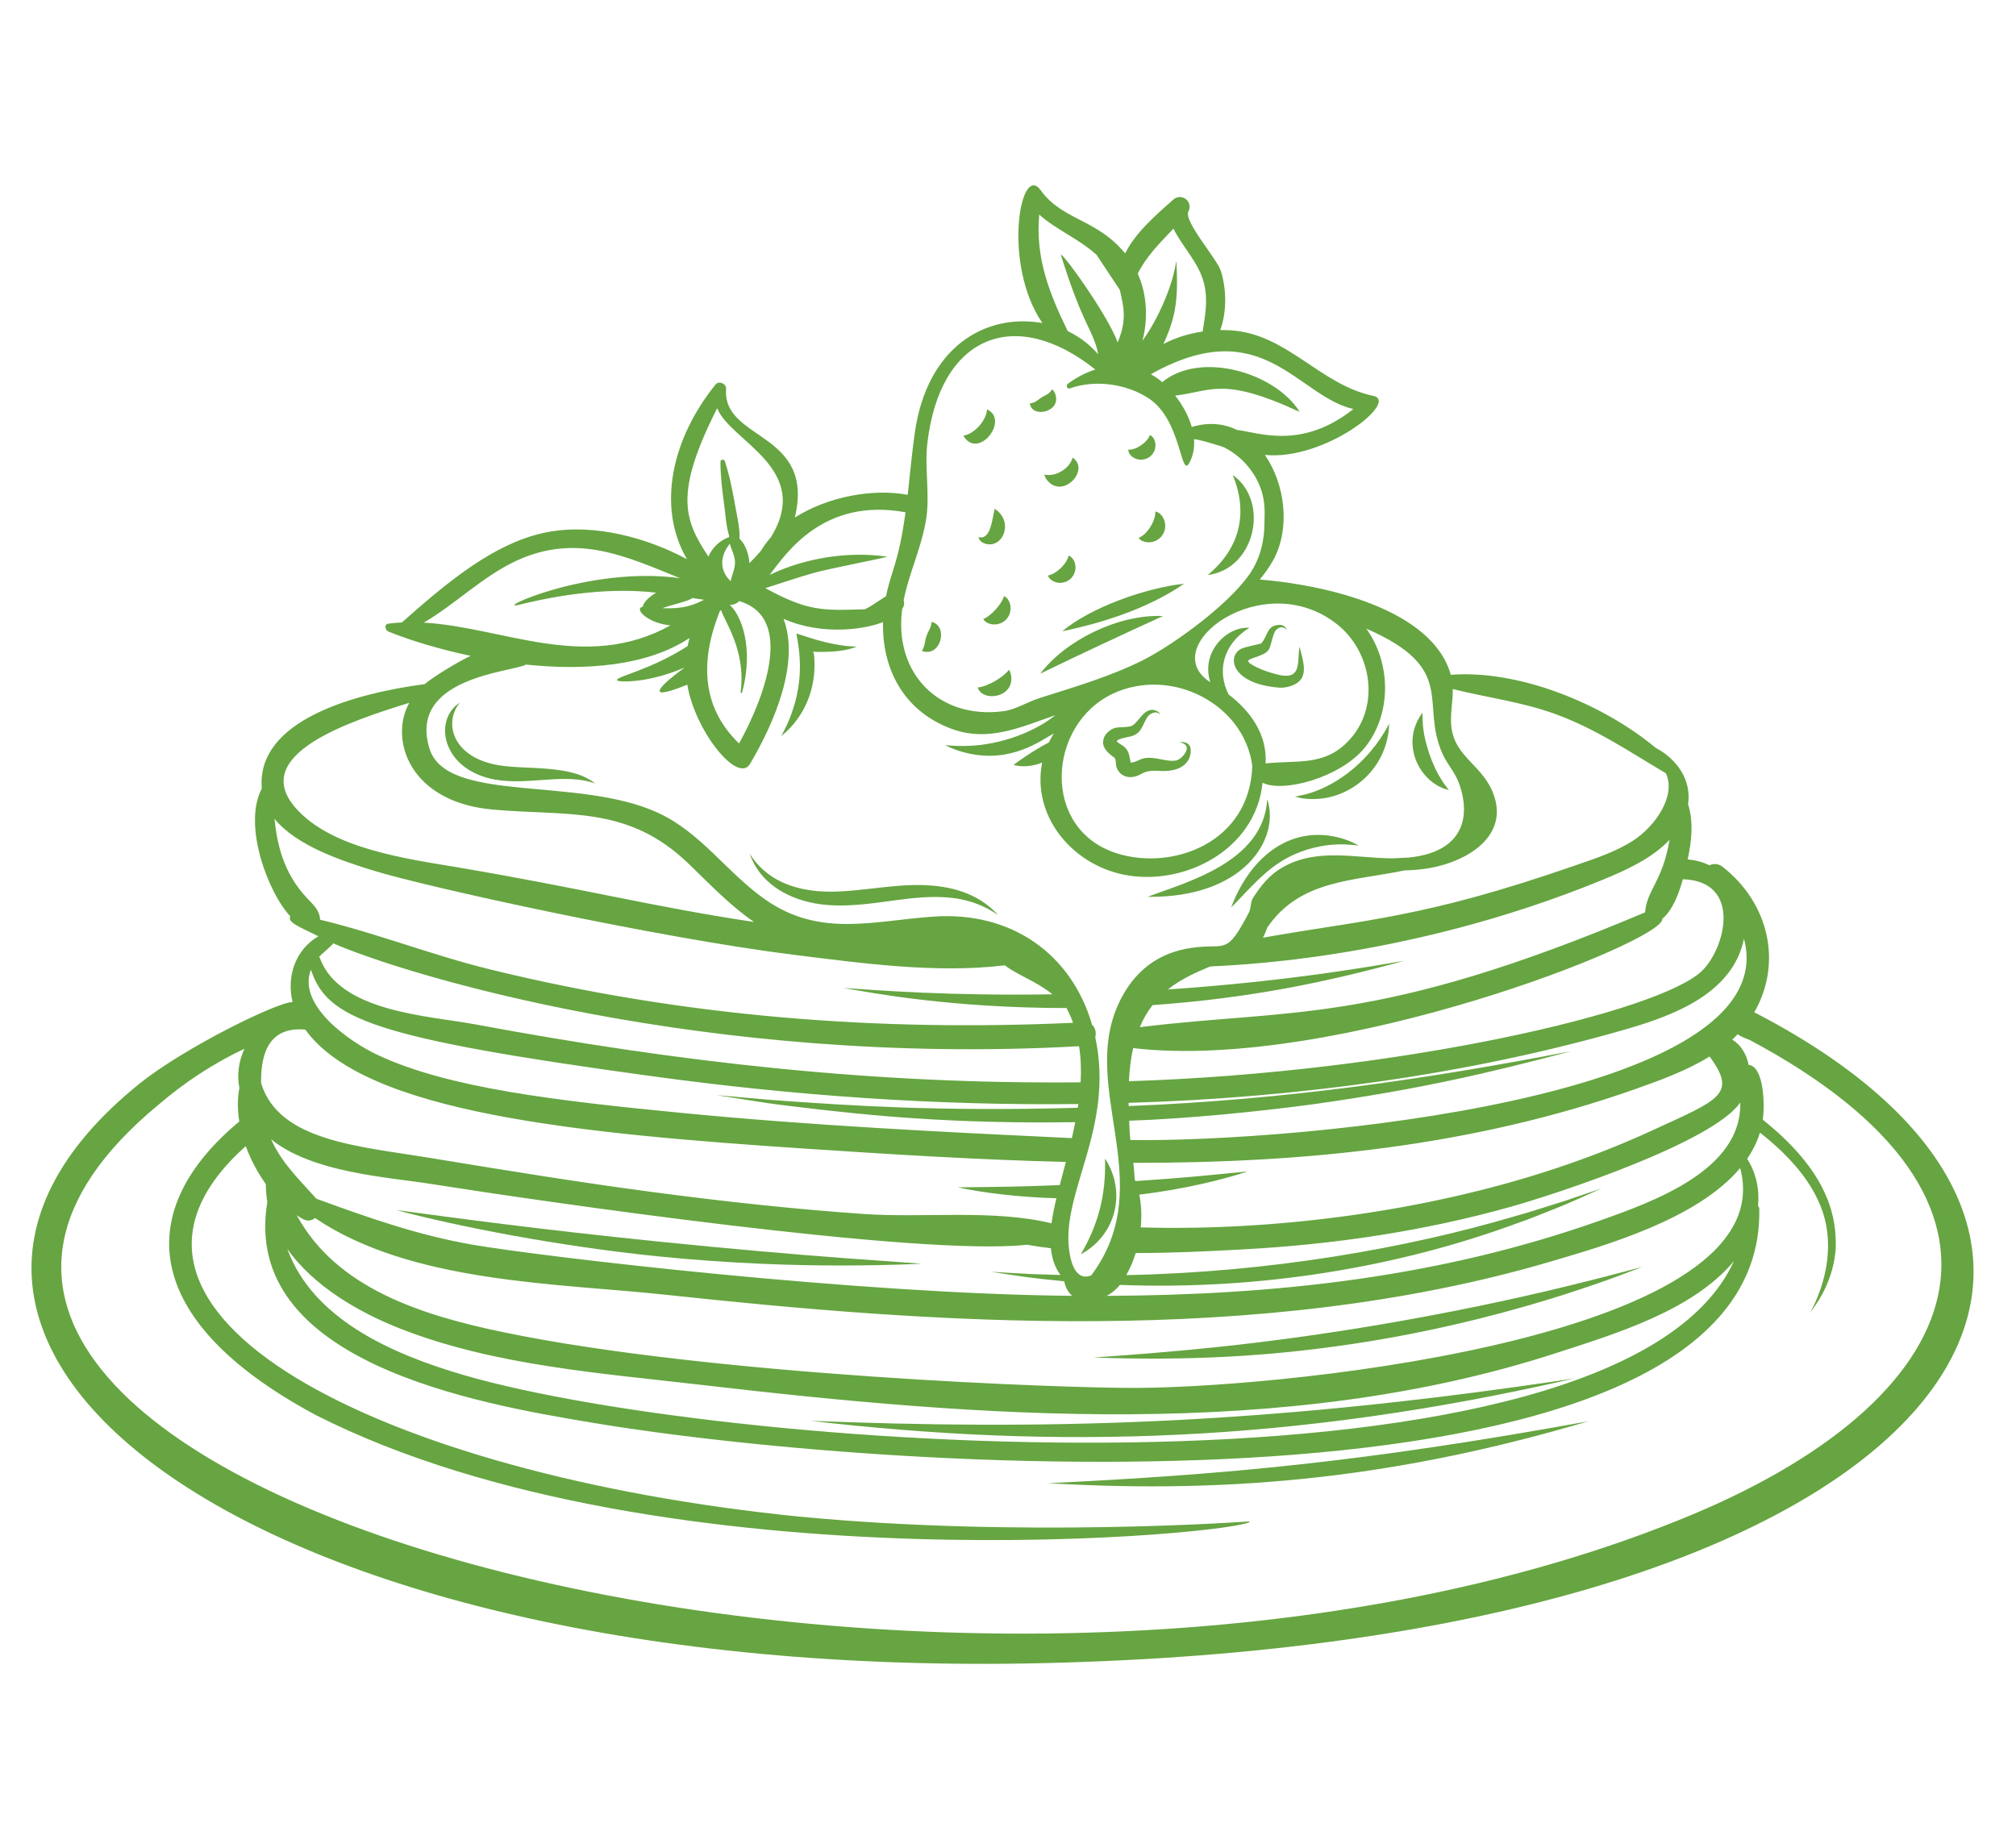 <?xml version="1.0" encoding="UTF-8" standalone="no"?>
<svg
   xmlns:dc="http://purl.org/dc/elements/1.1/"
   xmlns:cc="http://creativecommons.org/ns#"
   xmlns:rdf="http://www.w3.org/1999/02/22-rdf-syntax-ns#"
   xmlns:svg="http://www.w3.org/2000/svg"
   xmlns="http://www.w3.org/2000/svg"
   xmlns:sodipodi="http://sodipodi.sourceforge.net/DTD/sodipodi-0.dtd"
   xmlns:inkscape="http://www.inkscape.org/namespaces/inkscape"
   x="0px"
   y="0px"
   width="120px"
   height="110px"
   viewBox="0 0 95 70"
   version="1.1"
   id="svg2333"
   sodipodi:docname="i_dessert.svg"
   inkscape:version="0.92.4 (5da689c313, 2019-01-14)">
  <defs
     id="defs2337" />
  <sodipodi:namedview
     pagecolor="#ffffff"
     bordercolor="#666666"
     borderopacity="1"
     objecttolerance="10"
     gridtolerance="10"
     guidetolerance="10"
     inkscape:pageopacity="0"
     inkscape:pageshadow="2"
     inkscape:window-width="1920"
     inkscape:window-height="1017"
     id="namedview2335"
     showgrid="false"
     inkscape:zoom="2.1454545"
     inkscape:cx="60"
     inkscape:cy="55"
     inkscape:window-x="-8"
     inkscape:window-y="-8"
     inkscape:window-maximized="1"
     inkscape:current-layer="svg2333" />
  <g
     id="g2331"
     style="fill:#66a541;fill-opacity:1">
    <path
       d="M82.667,39.167c1.336-2.324,0.697-5.148-1.5-6.861c-0.2-0.153-0.431-0.153-0.614-0.068                      c-0.31-0.15-0.655-0.242-1.024-0.277c0.184-0.848,0.283-1.772,0.018-2.602c0.171-1.139-0.531-2.131-1.519-2.651                      c-2.54-2.108-6.474-3.694-9.663-3.446c-0.854-3.07-5.81-4.228-9-4.492c0.231-0.28,0.446-0.574,0.623-0.894                      c0.834-1.501,0.576-3.59-0.383-4.977c2.821,0.277,6.355-2.52,5.108-2.783c-2.526-0.532-4.053-2.921-6.718-3.09                      c-0.164-0.011-0.33-0.012-0.496-0.01c0.33-0.879,0.288-1.988,0.029-2.793c-0.187-0.58-1.762-2.34-1.527-2.8                      c0.237-0.465-0.324-0.902-0.717-0.554c-0.771,0.685-1.77,1.535-2.265,2.534c-1.307-1.62-2.969-1.562-3.977-2.977                      c-0.961-1.349-1.822,3.48,0.077,6.257c-2.67-0.471-5.435,1.109-6.011,5.173c-0.142,1.001-0.226,1.968-0.335,2.924                      c-1.618-0.307-3.741,0.07-5.318,1.069c0.975-4.081-3.428-3.593-3.239-6.065c0.018-0.24-0.338-0.398-0.495-0.205                      c-1.996,2.458-2.822,5.696-1.351,8.233c-1.958-1.05-4.345-1.642-6.397-1.308c-2.652,0.433-5.052,2.543-7.037,4.291                      c-0.213,0.011-0.425,0.026-0.635,0.056c-0.213,0.028-0.151,0.312,0,0.372c1.024,0.413,2.381,0.83,3.876,1.145                      c-0.51,0.235-1.757,0.978-2.164,1.333c-3.231,0.428-7.952,1.68-7.676,4.919c-0.928,1.762,0.343,4.981,1.344,6.023                      c-0.159,0.272,0.395,0.484,1.322,0.94c-1.083,0.639-1.509,1.885-1.216,3.102c-0.677-0.019-5.069,2.129-7.198,3.833                      C-8.994,55.054,12.6,71.202,50.963,69.788C91.792,68.354,103.984,50.184,82.667,39.167z M82.182,35.701                      c2.008,7.541-21.178,9.592-28.915,9.488c-0.031-0.221-0.047-0.669-0.057-0.911c2.691-0.093,5.943-0.41,8.685-0.778                      c5.039-0.71,8.291-1.479,12.144-2.499c-6.671,1.288-13.344,2.287-20.852,2.585c-0.001-0.05-0.003-0.101-0.004-0.151                      c7.738-0.225,15.956-1.296,23.502-3.487C78.916,39.3,81.657,38.259,82.182,35.701z M50.151,51.845                      c0.043,0.254,0.168,0.51,0.373,0.685c-10.074-0.084-24.931-1.837-28.235-2.406c-2.589-0.447-4.95-1.28-7.382-2.171                      c-0.835-0.939-1.605-1.648-2.134-2.798c1.979,1.575,5.366,1.761,7.577,2.109c4.958,0.783,23.041,3.431,28.045,2.858                      c0.374,0.068,0.749,0.123,1.127,0.166c0.046,0.466,0.183,0.903,0.451,1.261c-1.919-0.062-0.715-0.007-3.269-0.149                      C48.42,51.658,48.435,51.674,50.151,51.845z M53.627,56.87c-3.389,0.024-20.086-0.579-29.928-2.629                      c-3.879-0.808-7.857-2.082-9.717-5.512c0.3,0.205,0.548,0.379,0.864,0.135c4.547,3.076,11.408,3.066,16.575,3.621                      c12.287,1.32,27.804,2.507,41.654-1.571c2.593-0.764,6.902-1.991,8.925-4.405C84.117,54.313,61.337,56.817,53.627,56.87z                      M81.709,50.892c-5.409,11.909-47.299,9.024-59.835,5.379c-3.496-1.016-7.151-2.68-8.337-5.958                      c1.239,1.772,3.402,3.013,5.351,3.774c4.426,1.731,9.439,2.09,14.115,2.635c13.164,1.532,27.5,2.672,40.318-1.491                      C76.098,54.329,79.769,53.234,81.709,50.892z M75.336,49.004c-7.563,2.669-15.253,3.491-23.181,3.528                      c0.241-0.131,0.456-0.31,0.617-0.516c6.698,0.257,13.181-0.863,18.716-2.904c0.63-0.215,1.186-0.45,1.678-0.644                      c0.493-0.191,0.91-0.373,1.249-0.526c0.678-0.304,1.054-0.473,1.054-0.473s-0.389,0.132-1.093,0.371                      c-0.35,0.123-0.779,0.269-1.284,0.421c-0.504,0.155-1.071,0.347-1.711,0.52c-5.136,1.52-11.574,2.639-18.307,2.774                      c0.179-0.317,0.329-0.669,0.444-1.042c1.721,0.002,3.432-0.081,5.042-0.17c4.26-0.23,8.519-0.853,12.626-2.008                      c2.175-0.609,9.541-3.036,10.818-4.916C82.099,46.608,77.903,48.098,75.336,49.004z M53.687,47.761                      c2.148-0.253,4.103-0.751,5.103-1.093c-1.916,0.188-2.968,0.302-5.289,0.455c-0.01-0.026-0.018-0.052-0.029-0.077                      c-0.015-0.258-0.037-0.519-0.066-0.783c8.004,0.008,15.952-0.759,23.653-3.476c1.179-0.417,2.427-0.87,3.502-1.536                      c1.324,1.798,0.441,2.035-2.742,3.502c-1.471,0.678-2.985,1.266-4.524,1.777c-6.209,2.064-13.383,2.957-19.54,2.775                      C53.806,48.78,53.787,48.253,53.687,47.761z M79.302,32.897c2.787,0.087,2.023,3.229,0.897,4.322                      c-1.978,1.919-14.19,4.793-27.001,5.197c0.026-0.53,0.084-1.054,0.199-1.561c9.489,1.121,25.109-5.069,24.933-6.09                      C78.818,34.354,79.109,33.591,79.302,32.897z M77.522,34.457c-12.694,5.376-16.703,4.523-23.812,5.413                      c0.155-0.369,0.332-0.692,0.6-1.04c4.543-0.327,8.099-1.055,11.877-2.093c-1.407,0.234-5.299,0.955-11.154,1.355                      c0.583-0.466,1.259-0.78,1.986-1.081c0.429-0.056,8.959-0.152,18.563-4.112c1.046-0.431,2.271-0.988,3.093-1.86                      C78.341,33.024,77.605,33.385,77.522,34.457z M68.46,23.933c1.595,0.399,3.22,0.599,4.785,1.161                      c1.926,0.692,3.519,1.78,5.256,2.809c0.502,1.063-0.508,2.512-1.56,3.184c-0.851,0.543-1.826,0.851-2.772,1.18                      c-7.104,2.466-9.85,2.533-14.657,3.384c0.085-0.156,0.149-0.313,0.202-0.47c1.54-2.271,4.05-2.19,6.476-2.702                      c0.665-0.013,1.323-0.092,2.006-0.317c1.557-0.508,2.865-1.68,2.128-3.411c-0.576-1.352-1.94-1.689-1.949-3.335                      C68.372,24.889,68.467,24.416,68.46,23.933z M63.006,20.879c1.614,1.277,2.049,3.807,0.614,5.417                      c-1.165,1.307-2.504,0.977-3.98,1.142c0.078-1.375-0.719-2.466-1.745-3.251c-0.547-1.071-0.289-2.351,0.977-3.14                      c-1.056-0.08-2.299,1.142-1.839,2.563C54.419,21.946,59.508,18.111,63.006,20.879z M59.012,27.555                      c-0.116,3.619-3.748,4.944-6.365,4.127c-3.621-1.131-3.296-6.094-0.191-7.538C55.183,22.876,58.625,24.62,59.012,27.555z                      M63.773,10.736c-2.425,1.936-4.484,1.106-5.492,0.982c-0.613-0.299-1.33-0.376-2.12-0.136c-0.152-0.53-0.442-1.047-0.784-1.479                      c1.702-0.194,2.225-0.92,5.839,0.755c0.009,0.004,0.02-0.005,0.014-0.014c-1.173-1.836-4.661-2.857-6.462-1.376                      c-0.168-0.141-0.326-0.256-0.535-0.372C59.486,6.139,61.113,10.125,63.773,10.736z M55.298,2.232                      c0.396,0.838,1.216,1.613,1.448,2.619c0.186,0.808,0.035,1.494-0.073,2.232c-0.645,0.094-1.278,0.29-1.85,0.587                      c0.597-1.291,0.703-2.127,0.613-3.87c0-0.007-0.012-0.01-0.013-0.002c-0.183,1.217-0.894,2.765-1.589,3.722                      c0.256-0.955,0.244-2.142-0.22-3.163C54.029,3.52,54.657,2.913,55.298,2.232z M48.971,1.571c0.82,0.733,1.846,1.124,2.701,1.896                      l1.098,1.657c0.156,0.712,0.37,1.377-0.104,2.473c-0.466-1.324-2.798-4.517-2.664-4.09c0.929,2.954,1.309,3.245,1.633,4.194                      c0.052,0.151,0.086,0.303,0.116,0.456c-0.407-0.469-0.896-0.837-1.437-1.093C49.432,5.254,48.788,3.601,48.971,1.571z                      M43.649,15.877c0.17-1.12-0.08-2.372,0.047-3.495c0.576-5.099,4.121-6.535,7.919-3.508c-0.452,0.145-0.89,0.372-1.292,0.669                      c-0.1,0.074-0.047,0.269,0.093,0.22c1.184-0.423,2.667-0.22,3.718,0.472c1.542,1.015,1.497,3.773,1.902,3.051                      c0.194-0.345,0.257-0.726,0.23-1.114c-0.005-0.079,1.299,0.313,1.412,0.369c0.427,0.213,0.808,0.513,1.114,0.879                      c0.939,1.125,0.795,2.134,0.792,2.721c-0.005,0.725-0.161,1.451-0.519,2.086c-0.865,1.533-3.765,3.624-5.214,4.35                      c-1.531,0.766-3.245,1.266-4.874,1.785c-0.578,0.184-1.106,0.539-1.702,0.616c-3.027,0.395-5.167-1.785-4.76-4.824                      c0.093-0.128,0.112-0.273,0.067-0.404C42.834,18.457,43.44,17.255,43.649,15.877z M42.671,15.602                      c-0.331,2.416-0.678,2.761-0.917,3.952c-0.329,0.207-0.641,0.443-0.99,0.618c-2.035,0.069-2.697,0.092-4.701-0.995                      c0.752-0.235,1.494-0.492,2.258-0.71c0.771-0.22,3.603-0.756,3.479-0.773c-1.798-0.261-3.84,0.045-5.533,0.86                      C37.039,17.551,38.789,14.892,42.671,15.602z M34.97,24.092c0.576-2.126-0.062-3.677-0.582-4.124                      c0.179,0.004,0.358-0.082,0.444-0.18c2.698,0.793,1.082,4.759-0.006,6.709c-1.827-1.76-1.805-3.99-0.906-6.236                      c0.022-0.016,0.042-0.033,0.063-0.05c0.121,0.48,1.184,1.874,0.917,3.861C34.893,24.117,34.957,24.139,34.97,24.092z                      M34.39,17.085c0.083,0.296,0.249,0.573,0.245,0.903c-0.004,0.297-0.15,0.58-0.205,0.865                      C33.878,18.311,33.937,17.649,34.39,17.085z M33.796,10.697c0.605,1.56,4.529,2.837,2.528,6.087                      c-0.182,0.201-0.337,0.42-0.477,0.647C35.68,17.628,35.5,17.816,35.316,18c-0.034-0.456-0.199-0.908-0.47-1.151                      c0.026-0.477-0.096-0.965-0.179-1.435c-0.132-0.749-0.272-1.491-0.508-2.216c-0.037-0.112-0.209-0.095-0.209,0.029                      c0,0.681,0.084,1.348,0.175,2.023c0.064,0.479,0.092,1.005,0.238,1.478c-0.009,0.016-0.015,0.033-0.017,0.05                      c-0.437,0.155-0.783,0.493-0.962,0.913C32.24,15.97,31.753,14.726,33.796,10.697z M32.621,19.643                      c0.185,0.029,0.369,0.056,0.555,0.082c-0.489,0.254-0.98,0.442-1.958,0.396C31.417,20.027,32.527,19.774,32.621,19.643z                      M19.97,20.802c1.503-0.878,2.768-2.176,4.367-2.917c2.859-1.324,5.21-0.182,7.713,0.824c-4.33-0.606-8.954,1.59-7.559,1.245                      c2.057-0.508,4.336-0.807,6.432-0.562c-0.225,0.124-0.599,0.414-0.633,0.659c-0.448,0.096,0.257,0.791,1.304,0.881                      C27.591,23.148,23.725,21.018,19.97,20.802z M24.785,22.78c2.801,0.29,5.711,0.075,7.711-1.255                      c-0.037,0.126-0.067,0.253-0.092,0.382c-1.718,1.114-3.363,1.436-3.332,1.605c0.008,0.063,0.439,0.102,1.136,0.003                      c0.556-0.078,1.284-0.264,2.057-0.598c-1.475,1.083-1.717,1.56,0.123,0.809c0.351,2.163,2.379,4.711,2.958,3.731                      c1.136-1.923,2.353-4.747,1.579-6.831c1.885,0.828,3.951,0.463,4.686,0.149c-0.054,2.143,0.923,4.166,3.2,5.022                      c1.749,0.658,3.297-0.069,4.916-0.631c-0.881,0.731-2.503,1.396-4.097,1.445c-0.329,0.011-0.602,0.003-0.79-0.011                      c-0.19-0.014-0.296-0.023-0.296-0.023s0.093,0.051,0.27,0.129c0.177,0.078,0.442,0.175,0.784,0.252                      c2.067,0.481,3.468-0.615,4.062-0.933c-0.085,0.137-0.165,0.279-0.236,0.425c-0.341,0.177-0.822,0.445-1.661,1.054                      c0.315,0.106,0.853,0.101,1.346-0.106c-0.493,2.498,1.379,4.771,3.822,5.278c2.795,0.58,6.233-1.113,6.565-4.328                      c0.957,0.488,3.693-0.242,4.836-1.678c1.258-1.579,1.22-3.966,0.051-5.585c4.355,1.901,2.502,3.496,3.602,5.921                      c0.201,0.443,0.558,0.836,0.738,1.292c0.525,1.347,0.358,2.798-1.297,3.36c-0.345,0.118-0.697,0.183-1.053,0.218                      c-0.244,0.011-0.496,0.022-0.753,0.036c-1.746-0.009-3.552-0.505-5.174,0.42c-0.636,0.362-1.006,0.845-1.399,1.442                      c-0.128,0.2-0.089,0.49-0.192,0.686c-1.019,1.945-1.062,1.51-2.401,1.634c-1.595,0.145-2.793,0.899-3.569,2.32                      c-2.259,4.124,1.847,8.724-1.463,13.154c-0.695,0.273-0.951-0.52-1.04-1.181c-0.376-2.753,2.146-5.776,1.23-10.048                      c0.057-0.209,0.007-0.443-0.15-0.58c-0.965-3.343-3.805-5.359-7.476-5.101c-2.836,0.196-5.313,0.989-7.876-0.771                      c-1.838-1.267-3.053-3.185-5.126-4.132c-3.779-1.728-9.936-0.407-10.745-3.014C19.198,23.369,24.162,23.134,24.785,22.78z                      M50.922,42.468c-9.693,0.098-18.913-0.938-28.514-2.729c-2.221-0.413-6.404-0.58-7.338-3.134                      c-0.009-0.021-0.017-0.038-0.03-0.056c0.135-0.151,0.617-0.531,0.661-0.633c3.331,1.462,17.574,5.834,35.147,4.85                      C50.936,41.324,50.955,41.893,50.922,42.468z M46.31,35.828c-0.004-0.001-0.009-0.001-0.013-0.001c0-0.001,0-0.001,0-0.001                      C46.301,35.826,46.305,35.827,46.31,35.828z M19.286,24.582c-0.955,1.714-0.006,4.69,3.954,5.033                      c3.582,0.316,6.362-0.204,9.223,2.563c1.025,0.992,1.978,1.988,3.07,2.733c-4.853-0.731-7.951-1.556-13.961-2.574                      c-2.385-0.404-5.96-0.864-7.651-2.812C11.72,26.991,16.569,25.426,19.286,24.582z M14.455,33.773                      c-1.103-1.183-1.394-2.51-1.521-3.727c1.053,1.295,3.227,1.994,4.591,2.421c2.552,0.799,13.606,3.215,19.916,3.995                      c3.16,0.391,6.687,0.884,9.906,0.491c0.706,0.523,1.411,0.705,2.25,1.367c-4.881,0.078-8.12-0.182-9.855-0.3                      c1.397,0.242,5.062,0.944,10.518,0.947c0.117,0.229,0.222,0.461,0.306,0.696c-9.166,0.417-18.33-0.269-27.513-2.527                      c-2.674-0.657-5.293-1.69-7.971-2.333C15.063,34.343,14.753,34.093,14.455,33.773z M14.652,37.159                      c0.76,2.321,2.89,3.22,16.118,5.027c6.639,0.908,13.347,1.386,20.046,1.305c-0.008,0.059-0.021,0.119-0.03,0.178                      c-6.856,0.183-10.922-0.13-13.571-0.307c-0.727-0.046-1.352-0.101-1.863-0.151c-1.023-0.09-1.588-0.14-1.588-0.14                      s0.561,0.088,1.575,0.248c0.507,0.082,1.129,0.176,1.854,0.262c4.209,0.519,7.984,0.842,13.477,0.765                      c-0.049,0.25-0.104,0.502-0.161,0.752c-6.119-0.29-12.255-0.592-18.352-1.185c-5.92-0.575-11.049-1.173-14.366-2.738                      C16.472,40.558,13.995,38.835,14.652,37.159z M14.389,39.985c2.809,3.916,12.85,4.902,23.629,5.613                      c4.059,0.269,8.136,0.525,12.208,0.622c-0.067,0.257-0.22,0.842-0.286,1.092c-2.011,0.081-2.864,0.082-4.8,0.106                      c1.06,0.236,2.803,0.464,4.642,0.514c-0.092,0.377-0.178,0.778-0.229,1.182c-2.74-0.67-6.043-0.244-8.847-0.44                      c-3.314-0.231-6.618-0.593-9.912-1.029c-3.521-0.466-7.028-1.038-10.532-1.615c-3.328-0.548-7.135-0.787-7.958-3.527                      C12.277,40.918,12.804,39.838,14.389,39.985z M79.036,63.131c-34.677,13.935-92.843-1.94-71.603-19.578                      c1.277-1.094,2.622-1.978,4.086-2.667c-0.264,0.577-0.365,1.211-0.238,1.853c-0.097,0.5-0.092,1.034-0.004,1.576                      c-4.931,4.093-4.826,9.32,3.609,13.837c16.454,8.34,44.074,5.551,44.014,5.008c0,0-10.756,0.795-21.335-0.234                      c-19.532-1.982-34.767-9.612-25.984-17.449c0.231,0.632,0.556,1.243,0.943,1.784c0.004,0.29,0.026,0.573,0.074,0.845                      c-1.264,7.549,9.867,9.497,15.281,10.4c14.847,2.476,55.301,4.89,55.024-10.056c-0.001-0.071-0.026-0.123-0.059-0.163                      c0.073-0.764-0.08-1.531-0.513-2.215c0.261-0.383,0.468-0.792,0.603-1.233c1.256,0.984,2.213,2.053,2.725,3.162                      c1.52,3.154-1.11,6.359-0.165,5.051c0.145-0.205,0.356-0.518,0.558-0.972c0.203-0.45,0.4-1.046,0.453-1.78                      c0.026-0.73-0.068-1.597-0.454-2.476c-0.539-1.279-1.6-2.493-2.984-3.594c0.105-0.713,0.051-2.521-0.668-2.584                      c-0.091-0.498-0.356-0.931-0.769-1.194c0.088-0.079,0.171-0.164,0.253-0.25c0.109,0.08,0.282,0.166,0.552,0.261                      C96.67,48.037,93.032,57.55,79.036,63.131z"
       id="path2275"
       style="fill:#66a541;fill-opacity:1" />
    <path
       d="M59.716,29.129c-0.171,2.996-3.917,3.932-5.636,4.596C58.648,33.786,60.337,30.959,59.716,29.129z"
       id="path2277"
       style="fill:#66a541;fill-opacity:1" />
    <path
       d="M61.939,29.116c1.718-0.022,3.459-1.434,3.524-3.552c-0.994,1.918-2.734,3.111-4.202,3.39                      c-0.153,0.035-0.239,0.055-0.239,0.055s0.086,0.019,0.24,0.054C61.418,29.098,61.649,29.122,61.939,29.116z"
       id="path2279"
       style="fill:#66a541;fill-opacity:1" />
    <path
       d="M55.582,26.439c-0.007,0.008,0.128,0.005,0.264,0.112c0.22,0.175-0.063,0.591-0.343,0.721                      c-0.199,0.097-0.605,0.012-0.821-0.033c-0.982-0.2-0.959,0.13-1.386,0.16c-0.032,0.001-0.007-0.002-0.016-0.003l0.001-0.002                      c-0.074-0.32-0.064-0.556-0.342-0.771c-0.033-0.026-0.324-0.198-0.312-0.229c0.019-0.123,0.56-0.198,0.681-0.237                      c0.462-0.128,0.507-0.468,0.72-0.84c0.104-0.206,0.325-0.294,0.456-0.282c0.143,0.016,0.182,0.116,0.184,0.108                      c-0.006,0.009-0.003-0.107-0.164-0.182c-0.667-0.267-0.861,0.738-1.312,0.741c-0.426,0.075-0.682-0.063-1.039,0.316                      c-0.139,0.15-0.209,0.371-0.152,0.58c0.094,0.311,0.522,0.57,0.523,0.574c0.118,0.206-0.011,0.391,0.206,0.659                      c0.117,0.167,0.379,0.29,0.65,0.245c0.468-0.067,0.41-0.335,1.23-0.287c1.12,0.077,1.506-0.455,1.501-0.96                      C56.113,26.345,55.582,26.439,55.582,26.439z"
       id="path2281"
       style="fill:#66a541;fill-opacity:1" />
    <path
       d="M60.3,23.869c0.23,0.011,0.544-0.054,0.762-0.184c0.591-0.337,0.367-1.017,0.175-1.75                      c-0.115,0.704,0.11,1.521-0.882,1.35c-1.007-0.216-1.49-0.584-1.49-0.584c-0.02-0.042-0.055-0.098-0.055-0.098                      c0.034-0.076,0.392-0.185,0.472-0.213c0.208-0.078,0.406-0.152,0.523-0.341c0.097-0.201,0.19-0.755,0.308-0.877                      c0.293-0.318,0.511-0.033,0.511-0.033s-0.039-0.257-0.384-0.227c-0.555,0.044-0.477,0.491-0.811,0.876                      c-0.025,0.013-0.707,0.152-0.856,0.214C57.789,22.273,57.923,23.693,60.3,23.869z"
       id="path2283"
       style="fill:#66a541;fill-opacity:1" />
    <path
       d="M23.357,28.206c1.598,0.272,3.289-0.338,4.691,0.18c-1.126-0.917-3.257-0.639-4.571-0.865                      c-2.174-0.378-2.58-2.013-1.806-2.95C20.389,25.391,20.829,27.768,23.357,28.206z"
       id="path2285"
       style="fill:#66a541;fill-opacity:1" />
    <path
       d="M38.404,34.034c1.665,0.307,3.502-0.181,5.003-0.277c1.37-0.093,2.529,0.064,3.627,0.83                      c-0.936-1.043-2.251-1.392-3.64-1.417c-0.792-0.016-1.64,0.088-2.507,0.187c-0.865,0.098-1.68,0.167-2.401,0.096                      c-1.321-0.128-2.451-0.634-3.161-1.762C35.787,33.027,37.011,33.778,38.404,34.034z"
       id="path2287"
       style="fill:#66a541;fill-opacity:1" />
    <path
       d="M58.014,34.232c0.901-0.916,1.604-1.781,2.635-2.336c0.816-0.441,1.677-0.612,2.317-0.638                      c0.32-0.014,0.585,0.005,0.77,0.021c0.185,0.022,0.289,0.034,0.289,0.034s-0.089-0.053-0.259-0.139                      c-0.172-0.079-0.429-0.187-0.768-0.263C60.694,30.382,58.872,31.935,58.014,34.232z"
       id="path2289"
       style="fill:#66a541;fill-opacity:1" />
    <path
       d="M67.673,28.441c0.174,0.107,0.324,0.172,0.433,0.203c0.106,0.03,0.167,0.048,0.167,0.048                      s-0.038-0.05-0.104-0.137c-0.068-0.082-0.156-0.211-0.253-0.363c-0.198-0.308-0.401-0.737-0.567-1.22                      c-0.316-0.939-0.314-1.464-0.317-1.926c-0.508,0.685-0.578,1.45-0.342,2.15C66.897,27.803,67.325,28.234,67.673,28.441z"
       id="path2291"
       style="fill:#66a541;fill-opacity:1" />
    <path
       d="M52.072,46.061c0.056,1.807-0.366,3.179-1.139,4.512C52.611,49.661,53.09,47.622,52.072,46.061z"
       id="path2293"
       style="fill:#66a541;fill-opacity:1" />
    <path
       d="M49.02,23.208c1.945-0.943,3.804-1.815,5.786-2.716C52.68,20.401,50.212,21.642,49.02,23.208z"
       id="path2295"
       style="fill:#66a541;fill-opacity:1" />
    <path
       d="M58.088,13.843c0.753,1.803,0.323,3.489-1.18,4.716C59.156,18.283,59.85,15.082,58.088,13.843z"
       id="path2297"
       style="fill:#66a541;fill-opacity:1" />
    <path
       d="M37.561,25.368c0.552-0.746,0.907-1.788,0.805-2.973c-0.004-0.051-0.01-0.111-0.012-0.109                      c-0.03-0.112-0.012-0.053-0.043-0.113c0,0,1.286,0.089,2.06-0.239c-1.118-0.032-2.046-0.361-2.843-0.62                      c0.082,0.519,0.451,2.004-0.271,3.887c-0.109,0.297-0.227,0.529-0.308,0.694c-0.086,0.161-0.135,0.251-0.135,0.251                      s0.079-0.067,0.221-0.185C37.168,25.833,37.364,25.643,37.561,25.368z"
       id="path2299"
       style="fill:#66a541;fill-opacity:1" />
    <path
       d="M46.513,10.754c-0.029,0.513-0.586,1.153-1.116,1.239C46.086,13.17,47.592,11.244,46.513,10.754z"
       id="path2301"
       style="fill:#66a541;fill-opacity:1" />
    <path
       d="M49.219,13.822c0.008,0.09,0.069,0.224,0.187,0.338c0.753,0.776,1.964-0.588,1.137-1.134                      C50.425,13.531,49.728,13.958,49.219,13.822z"
       id="path2303"
       style="fill:#66a541;fill-opacity:1" />
    <path
       d="M53.654,16.809c0.205,0.286,0.832,0.316,1.136-0.152c0.285-0.462,0.012-1.025-0.349-1.092                      C54.471,15.982,54.067,16.65,53.654,16.809z"
       id="path2305"
       style="fill:#66a541;fill-opacity:1" />
    <path
       d="M46.116,16.77c0.003,0.096,0.093,0.235,0.275,0.3c0.838,0.306,1.43-1.009,0.484-1.632                      C46.758,15.863,46.699,16.936,46.116,16.77z"
       id="path2307"
       style="fill:#66a541;fill-opacity:1" />
    <path
       d="M50.459,18.727c0.376-0.371,0.228-0.961-0.104-1.083c-0.064,0.373-0.597,0.886-0.974,0.936                      C49.484,18.901,50.063,19.096,50.459,18.727z"
       id="path2309"
       style="fill:#66a541;fill-opacity:1" />
    <path
       d="M49.741,10.073C49.689,9.88,49.58,9.811,49.58,9.811c-0.159,0.24-0.299,0.256-0.496,0.375                      c-0.193,0.126-0.268,0.245-0.553,0.285C48.611,11.176,49.987,10.896,49.741,10.073z"
       id="path2311"
       style="fill:#66a541;fill-opacity:1" />
    <path
       d="M54.152,13.008c0.428-0.302,0.353-0.912,0.03-1.047c-0.092,0.323-0.647,0.726-1.015,0.688                      C53.174,12.999,53.712,13.294,54.152,13.008z"
       id="path2313"
       style="fill:#66a541;fill-opacity:1" />
    <path
       d="M46.336,20.631c0.147,0.29,0.74,0.39,1.091,0.009c0.344-0.388,0.186-0.968-0.117-1.085                      C47.226,19.903,46.686,20.508,46.336,20.631z"
       id="path2315"
       style="fill:#66a541;fill-opacity:1" />
    <path
       d="M43.903,20.767c-0.042,0.334-0.161,0.412-0.248,0.68c-0.093,0.266-0.045,0.401-0.212,0.692                      c0,0,0.027,0.011,0.082,0.024C44.351,22.369,44.688,20.96,43.903,20.767z"
       id="path2317"
       style="fill:#66a541;fill-opacity:1" />
    <path
       d="M46.07,23.859c0.231,0.692,1.664,0.495,1.584-0.486c-0.014-0.235-0.11-0.348-0.11-0.348                      C47.303,23.364,46.535,23.824,46.07,23.859z"
       id="path2319"
       style="fill:#66a541;fill-opacity:1" />
    <path
       d="M55.801,18.967c-1.82,0.203-4.393,1.112-5.744,2.242C51.996,20.81,54.134,20.118,55.801,18.967z"
       id="path2321"
       style="fill:#66a541;fill-opacity:1" />
    <path
       d="M31.025,49.973c-5.846-0.599-9.163-1.061-12.359-1.485c2.875,0.768,7.61,1.697,12.289,2.177                      c3.434,0.349,6.56,0.443,8.819,0.436c2.26-0.005,3.656-0.085,3.656-0.085s-1.394-0.101-3.643-0.262                      C37.539,50.587,34.44,50.321,31.025,49.973z"
       id="path2323"
       style="fill:#66a541;fill-opacity:1" />
    <path
       d="M38.183,58.42c11.619,1.353,22.788,1.052,36.005-1.998C59.192,58.695,48.778,58.84,38.183,58.42z"
       id="path2325"
       style="fill:#66a541;fill-opacity:1" />
    <path
       d="M73.664,52.119c-2.311,0.563-5.519,1.252-9.09,1.844c-5.386,0.887-9.133,1.199-13.043,1.476                      c4.277,0.146,8.346,0.002,13.157-0.79c3.602-0.598,6.798-1.463,9.07-2.195c1.137-0.366,2.048-0.686,2.672-0.923                      c0.623-0.236,0.969-0.367,0.969-0.367s-0.357,0.093-1.002,0.264C75.755,51.602,74.82,51.839,73.664,52.119z"
       id="path2327"
       style="fill:#66a541;fill-opacity:1" />
    <path
       d="M74.848,58.442c-10.598,1.928-17.1,2.514-25.448,2.919C58.338,61.891,66.097,61.03,74.848,58.442z"
       id="path2329"
       style="fill:#66a541;fill-opacity:1" />
  </g>
</svg>

